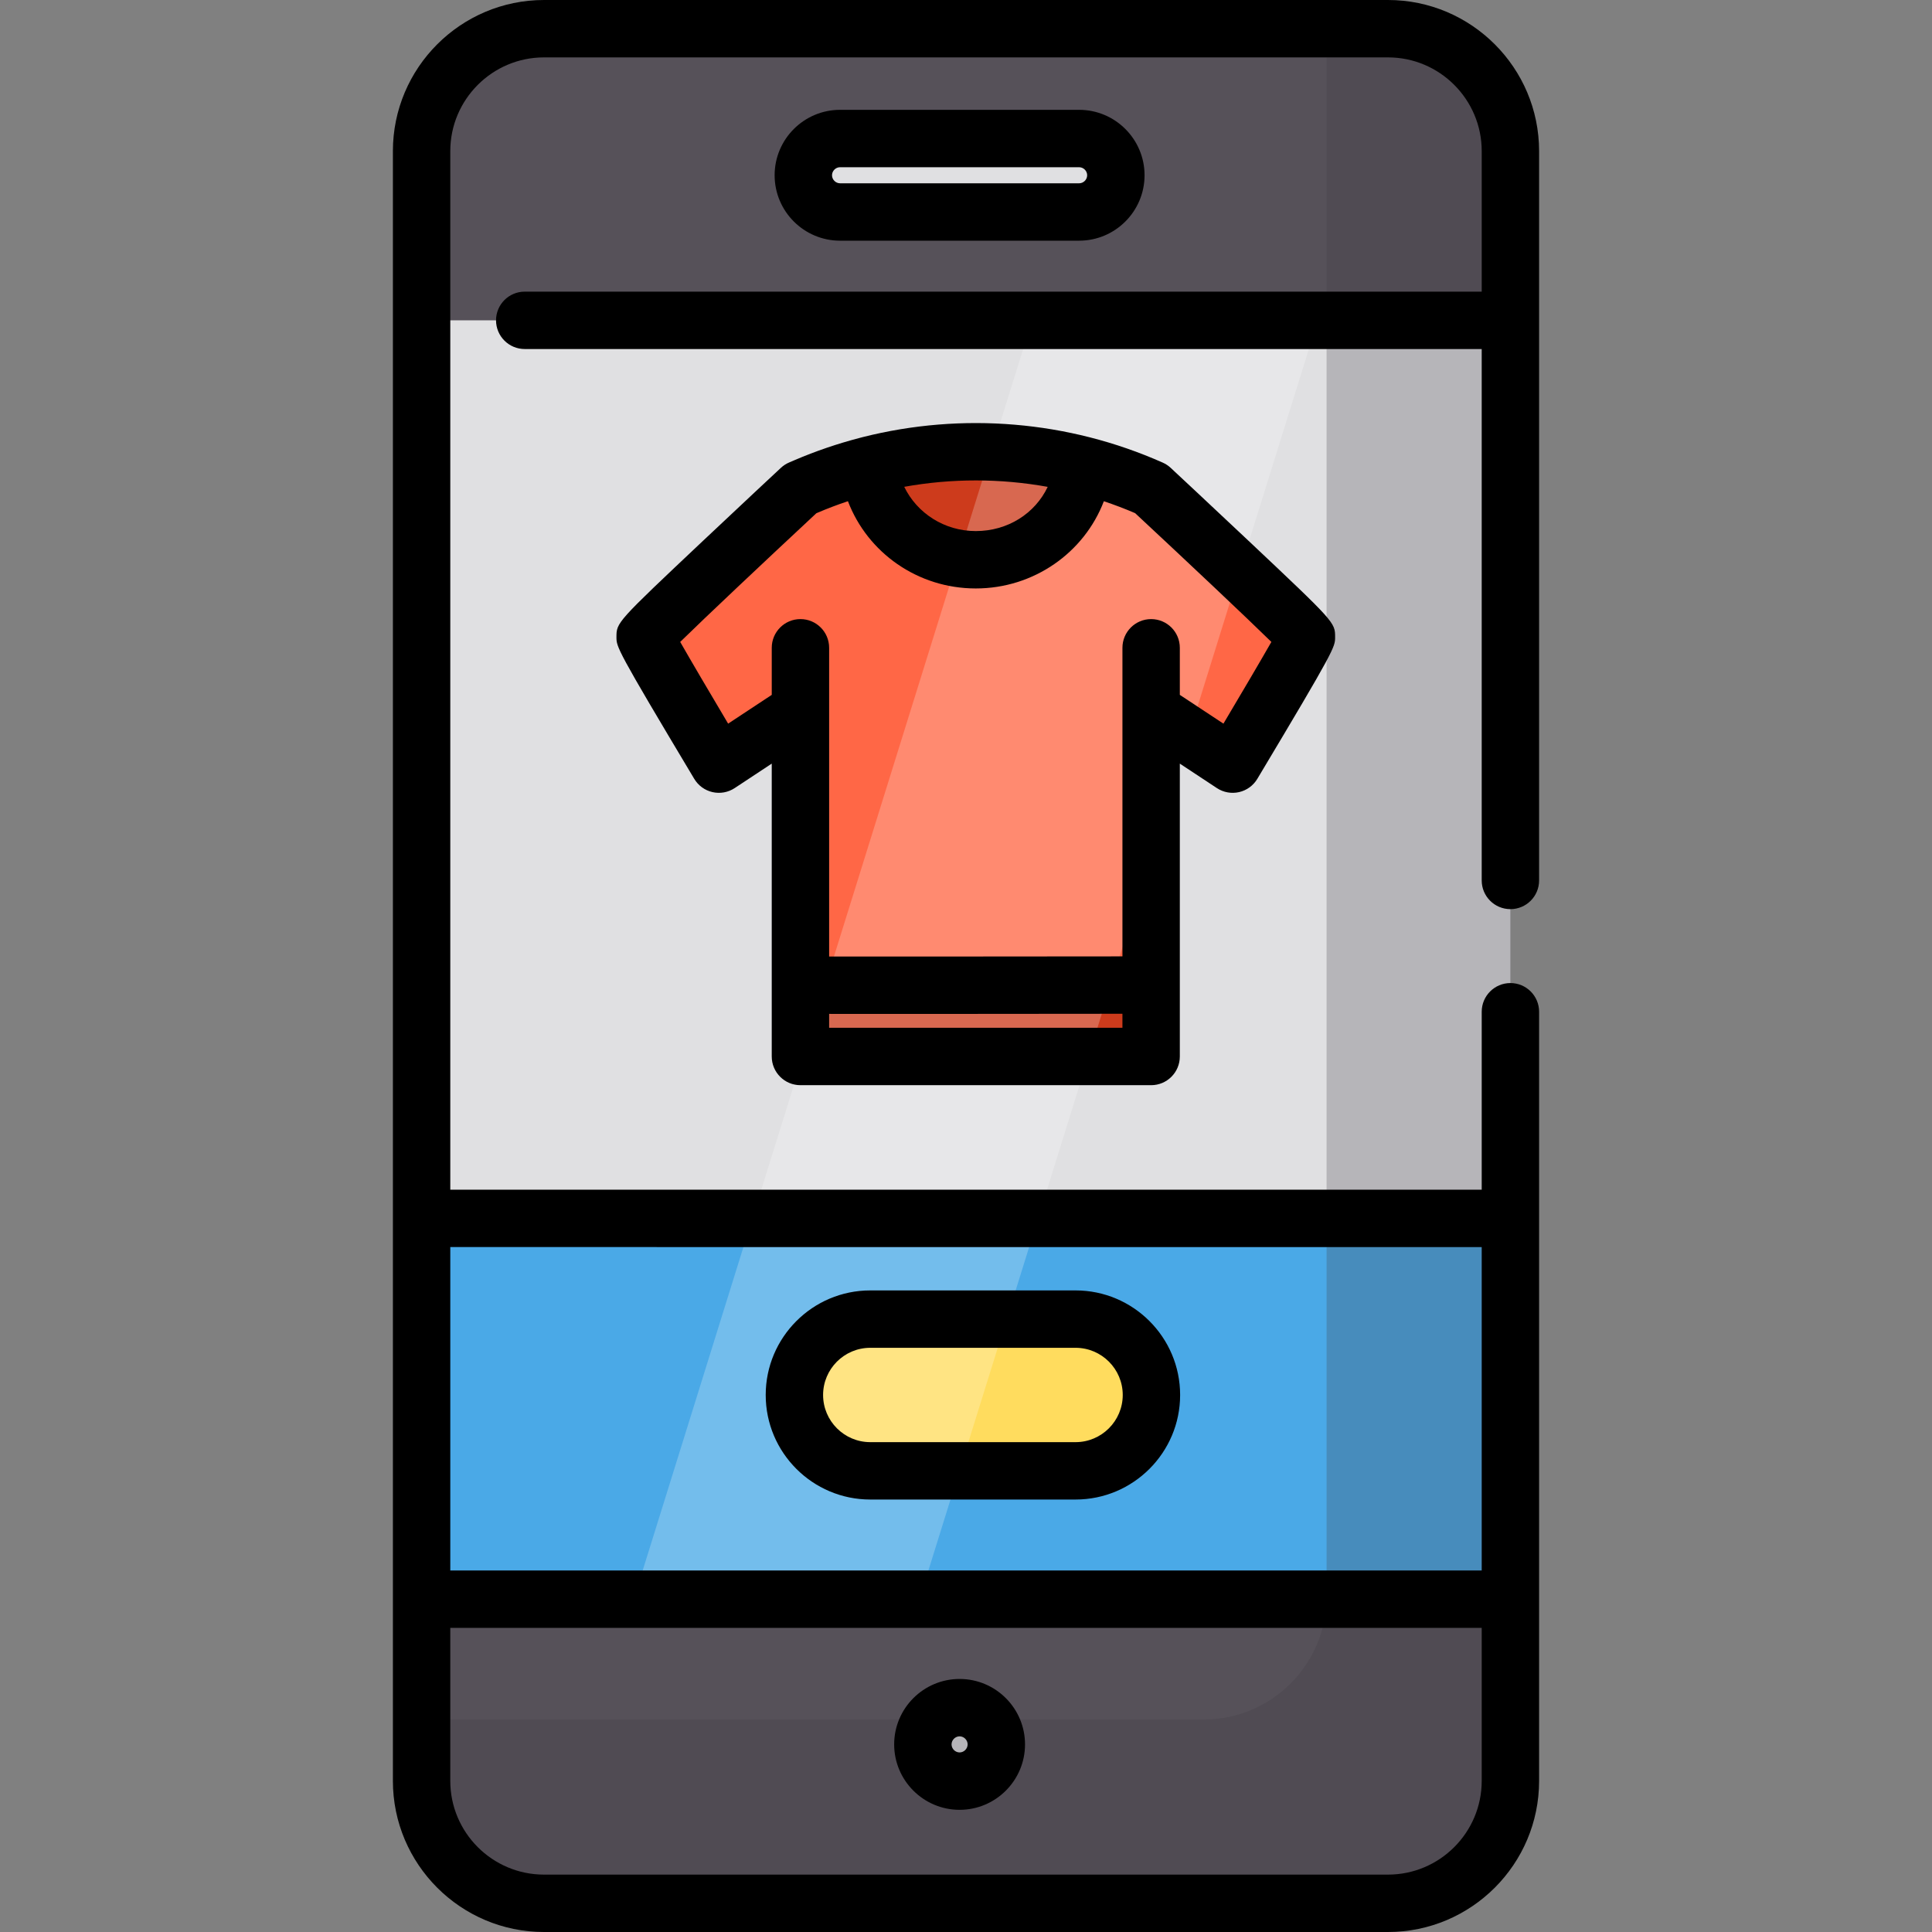 <?xml version="1.0" encoding="iso-8859-1"?>
<!-- Generator: Adobe Illustrator 19.0.0, SVG Export Plug-In . SVG Version: 6.00 Build 0)  -->
<svg xmlns="http://www.w3.org/2000/svg" xmlns:xlink="http://www.w3.org/1999/xlink" version="1.1" id="Layer_1" x="0px" y="0px" viewBox="0 0 512 512" style="enable-background:new 0 0 512 512;" xml:space="preserve">
<rect x="0" y="0" width="512" height="512" fill="#808080" stroke="none"/>
<path style="fill:#565159;" d="M400.273,268.124v203.829c0,17.844-14.6,32.444-32.444,32.444h-223.66  c-17.844,0-32.444-14.6-32.444-32.444V40.048c0-17.844,14.6-32.444,32.444-32.444h223.66c17.844,0,32.444,14.6,32.444,32.444  v193.281V268.124z"/>
<rect x="111.728" y="84.891" style="fill:#E0E0E2;" width="288.546" height="338.904"/>
<rect x="111.728" y="322.885" style="fill:#4AA9E7;" width="288.546" height="100.92"/>
<g>
	<path style="fill:#E0E0E2;" d="M285.98,56.179h-63.356c-5.354,0-9.735-4.381-9.735-9.735l0,0c0-5.354,4.381-9.735,9.735-9.735   h63.356c5.354,0,9.735,4.381,9.735,9.735l0,0C295.716,51.799,291.335,56.179,285.98,56.179z"/>
	<path style="fill:#E0E0E2;" d="M254.302,472.016L254.302,472.016c-5.354,0-9.735-4.381-9.735-9.735l0,0   c0-5.354,4.381-9.735,9.735-9.735l0,0c5.354,0,9.735,4.381,9.735,9.735l0,0C264.037,467.635,259.656,472.016,254.302,472.016z"/>
</g>
<path style="fill:#FF6746;" d="M305.061,129.547c0,0,41.154,38.313,41.154,39.307s-19.539,33.649-19.539,33.649l-21.615-14.264  v91.741h-92.937V188.24l-21.615,14.264c0,0-19.539-32.655-19.539-33.649c0-0.995,41.154-39.307,41.154-39.307l1.494-0.64  C242.861,116.389,275.997,116.621,305.061,129.547L305.061,129.547z"/>
<g>
	<path style="fill:#CD3B1C;" d="M258.587,148.344c14.641,0,26.718-10.532,28.448-24.705v-0.354   c-18.648-4.789-38.222-4.799-56.885-0.002C231.749,137.597,243.845,148.344,258.587,148.344z"/>
	<path style="fill:#CD3B1C;" d="M305.061,261.047c0,0-92.937,0.113-92.937,0v18.935h92.937V261.047z"/>
</g>
<path style="fill:#FFDC5E;" d="M285.037,389.787h-54.408c-11.057,0-20.105-9.047-20.105-20.105l0,0  c0-11.057,9.047-20.105,20.105-20.105h54.408c11.057,0,20.105,9.047,20.105,20.105l0,0  C305.141,380.74,296.095,389.787,285.037,389.787z"/>
<polygon style="opacity:0.23;fill:#FFFFFF;enable-background:new    ;" points="243.666,423.8 167.946,423.8 273.519,84.893   349.239,84.893 "/>
<path style="opacity:0.26;fill:#3F3C43;enable-background:new    ;" d="M367.83,7.604h-16.279v177.002v34.796v203.829  c0,17.844-14.6,32.444-32.444,32.444H111.726v16.279c0,17.844,14.6,32.444,32.444,32.444h223.66c17.844,0,32.444-14.6,32.444-32.444  V268.124v-34.796V40.048C400.273,22.203,385.674,7.604,367.83,7.604z"/>
<path d="M367.83,0H144.17c-22.082,0-40.048,17.966-40.048,40.048v431.905c0,22.082,17.966,40.048,40.048,40.048H367.83  c22.082,0,40.048-17.966,40.048-40.048V268.124c0-4.2-3.404-7.604-7.604-7.604s-7.604,3.404-7.604,7.604v47.154H119.331V40.048  c0-13.697,11.142-24.84,24.84-24.84H367.83c13.697,0,24.84,11.142,24.84,24.84v37.241H139.058c-4.2,0-7.604,3.404-7.604,7.604  s3.404,7.604,7.604,7.604h253.611v140.831c0,4.2,3.404,7.604,7.604,7.604s7.604-3.404,7.604-7.604V40.048  C407.877,17.966,389.913,0,367.83,0z M367.83,496.792H144.17c-13.697,0-24.84-11.142-24.84-24.84v-40.547h273.339v40.547  C392.669,485.65,381.527,496.792,367.83,496.792z M392.669,330.486v85.711H119.331v-85.711H392.669z"/>
<path d="M285.98,63.783c9.561,0,17.339-7.778,17.339-17.339s-7.778-17.338-17.339-17.338h-63.356  c-9.561,0-17.339,7.778-17.339,17.339s7.778,17.339,17.339,17.339h63.356V63.783z M220.493,46.445c0-1.156,0.975-2.131,2.131-2.131  h63.356c1.156,0,2.131,0.975,2.131,2.131s-0.975,2.131-2.131,2.131h-63.356C221.468,48.575,220.493,47.6,220.493,46.445z"/>
<path d="M254.302,444.942c-9.561,0-17.339,7.778-17.339,17.339c0,9.562,7.778,17.34,17.339,17.34c9.561,0,17.339-7.778,17.339-17.34  C271.64,452.72,263.862,444.942,254.302,444.942z M254.302,464.413c-1.156,0-2.131-0.976-2.131-2.132s0.975-2.131,2.131-2.131  s2.131,0.975,2.131,2.131S255.457,464.413,254.302,464.413z"/>
<path d="M204.521,279.981c0,4.2,3.404,7.604,7.604,7.604h92.936c4.2,0,7.604-3.404,7.604-7.604v-69.345v-8.268l9.822,6.483  c1.733,1.143,3.855,1.529,5.878,1.068c2.023-0.461,3.77-1.729,4.835-3.51c20.618-34.457,20.618-34.93,20.618-37.552  c0-3.903,0-3.903-22.963-25.558c-10.189-9.608-20.509-19.218-20.613-19.314c-0.615-0.573-1.323-1.04-2.092-1.382  c-25.06-11.145-53.177-13.413-79.493-6.772c-0.311,0.063-0.616,0.142-0.911,0.24c-5.814,1.516-11.54,3.46-17.119,5.849l-1.494,0.64  c-0.807,0.345-1.547,0.826-2.189,1.424c-0.103,0.096-10.424,9.706-20.613,19.314c-22.963,21.655-22.963,21.655-22.963,25.558  c0,2.623,0,3.095,20.618,37.552c1.066,1.781,2.811,3.049,4.835,3.51c2.024,0.461,4.146,0.075,5.878-1.068l9.822-6.483v8.268v69.345  H204.521z M219.729,272.377v-3.686c2.013,0.003,4.353,0.006,6.959,0.007c2.895,0.001,6.108,0.002,9.534,0.002  c6.897,0,14.658-0.003,22.415-0.008c15.055-0.009,30.095-0.023,38.818-0.033v3.718L219.729,272.377L219.729,272.377z   M277.653,129.022c-3.345,7.046-10.564,11.717-19.06,11.717c-8.327,0-15.575-4.741-18.962-11.729  C252.198,126.752,265.093,126.756,277.653,129.022z M192.964,191.773c-5.069-8.524-9.941-16.813-12.705-21.656  c6.654-6.523,21.949-20.94,36.078-34.101l0.275-0.118c2.663-1.141,5.366-2.163,8.098-3.075  c5.194,13.642,18.488,23.124,33.883,23.124c15.378,0,28.739-9.494,33.94-23.112c2.798,0.936,5.566,1.985,8.292,3.159  c14.134,13.166,29.445,27.597,36.101,34.123c-2.765,4.843-7.636,13.133-12.705,21.656l-11.557-7.626v-12.475  c0-4.2-3.404-7.604-7.604-7.604s-7.604,3.404-7.604,7.604v16.568v22.396v42.815c-27.742,0.03-62.73,0.055-77.728,0.031v-42.848  v-22.396v-16.568c0-4.2-3.404-7.604-7.604-7.604c-4.2,0-7.604,3.404-7.604,7.604v12.475L192.964,191.773z"/>
<path d="M230.629,397.391h54.408c15.279,0,27.709-12.43,27.709-27.708c0-15.279-12.43-27.709-27.709-27.709h-54.408  c-15.278,0-27.708,12.43-27.708,27.709C202.921,384.961,215.351,397.391,230.629,397.391z M230.629,357.182h54.408  c6.893,0,12.501,5.608,12.501,12.501c0,6.892-5.608,12.5-12.501,12.5h-54.408c-6.892,0-12.5-5.608-12.5-12.5  C218.129,362.79,223.736,357.182,230.629,357.182z"/>
<g>
</g>
<g>
</g>
<g>
</g>
<g>
</g>
<g>
</g>
<g>
</g>
<g>
</g>
<g>
</g>
<g>
</g>
<g>
</g>
<g>
</g>
<g>
</g>
<g>
</g>
<g>
</g>
<g>
</g>
</svg>
